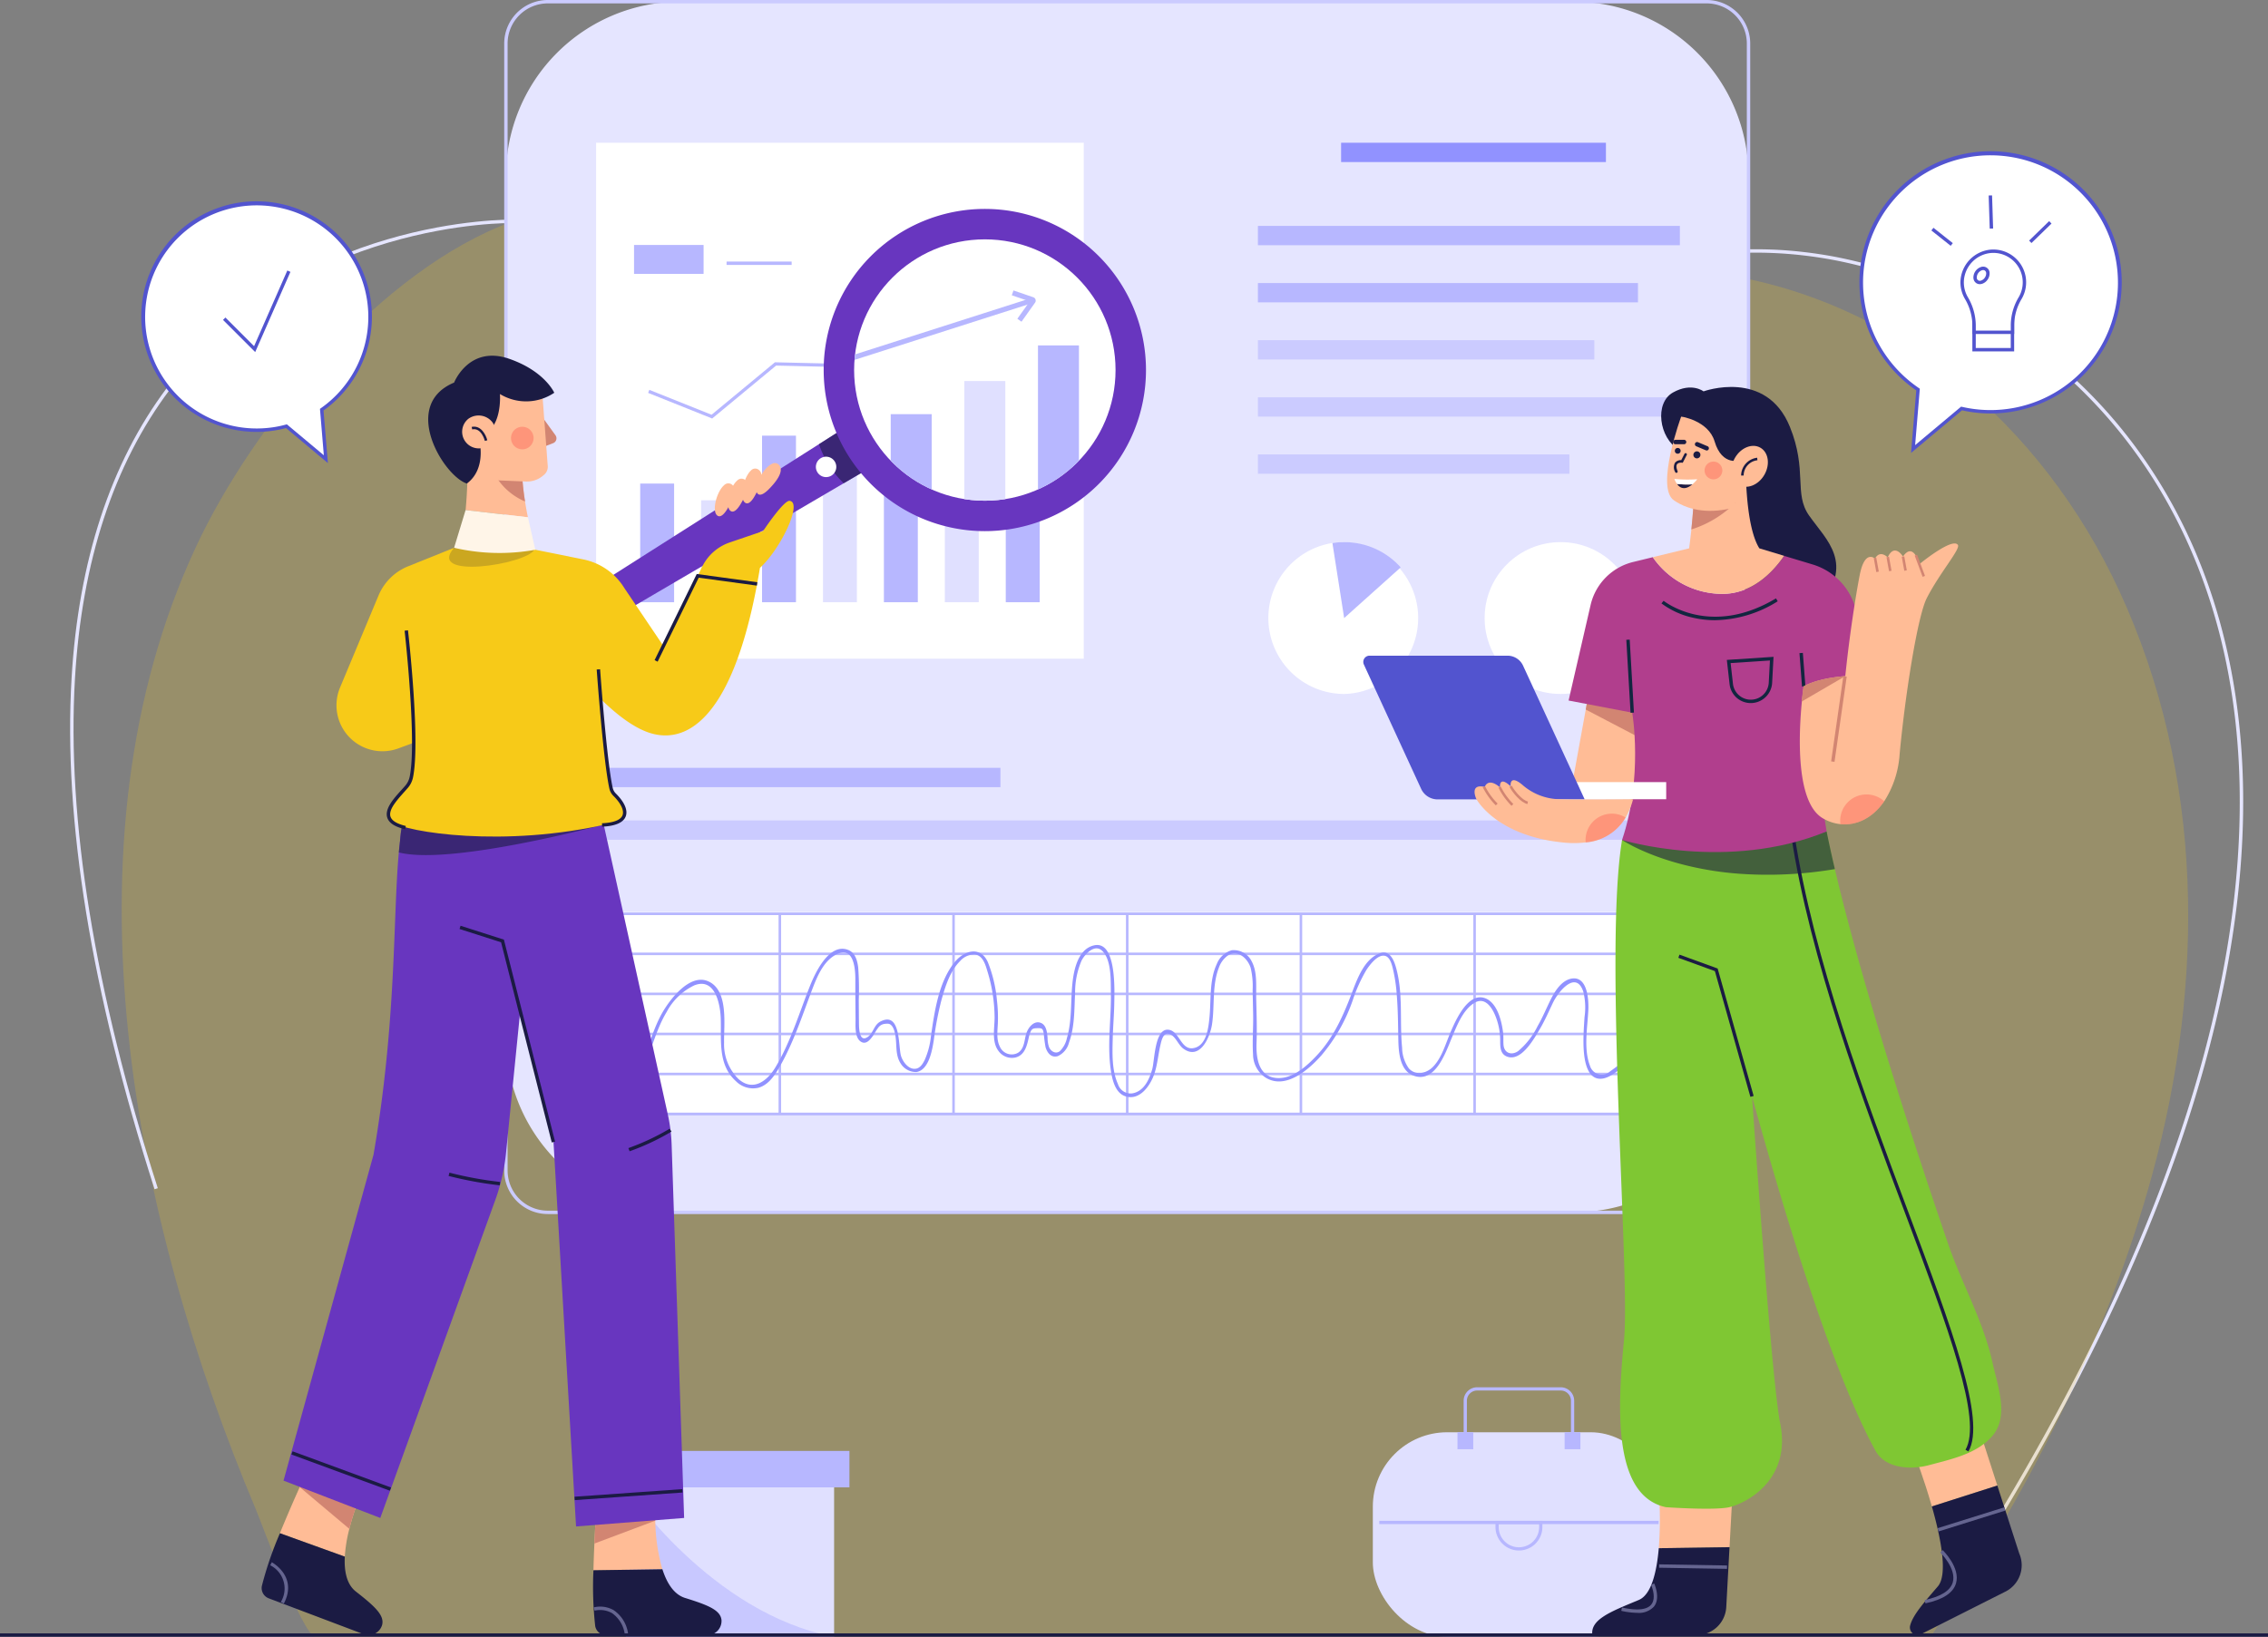 <svg xmlns="http://www.w3.org/2000/svg" xmlns:xlink="http://www.w3.org/1999/xlink" width="400" height="288.756" viewBox="0 0 400 288.756">
  <rect x="0" y="0" width="400" height="288.756" fill="#808080" stroke="none"/>
  <defs>
    <clipPath id="clip-path">
      <circle id="Elipse_6098" data-name="Elipse 6098" cx="23.054" cy="23.054" r="23.054" fill="#fff"/>
    </clipPath>
  </defs>
  <g id="Grupo_137147" data-name="Grupo 137147" transform="translate(-165 -415.693)">
    <g id="Grupo_137097" data-name="Grupo 137097" transform="translate(177.368 446.268)">
      <path id="Trazado_195810" data-name="Trazado 195810" d="M1410.539,826.86l-.51-.313c29.016-47.189,44.137-89.825,44.943-126.723.833-38.159-13.963-61.492-26.522-74.346a85.9,85.9,0,0,0-44.463-24.181c-15.573-3.044-30.814-1.11-41.814,5.306l-.3-.517c11.125-6.489,26.519-8.45,42.231-5.377a86.513,86.513,0,0,1,44.777,24.35c12.639,12.936,27.53,36.41,26.693,74.778C1454.763,736.843,1439.612,779.579,1410.539,826.86Z" transform="translate(-1072.353 -585.887)" fill="#e5e5ff"/>
      <path id="Trazado_195811" data-name="Trazado 195811" d="M606.959,617.1c-13.55-29.356-39.873-52.3-72.616-56.289-26.123-3.182-52.394-3.608-78.631-5.209-27.69-1.69-54.8-6.828-82.164-11.33-17.565-2.89-32.953,1.378-49.983,7.557-23.263,8.439-45.744,35.686-55.888,57.485-24.44,52.519-10.941,118.58,10.6,169.758,1.055,2.507,8.329,22.458,10.509,22.458H573.638c17.185-25.2,31.269-52.921,39.088-81.542C622.018,685.974,621.919,649.506,606.959,617.1Z" transform="translate(-245.515 -543.344)" fill="#f7ca18" opacity="0.203"/>
      <path id="Trazado_195812" data-name="Trazado 195812" d="M231.53,748.543c-11.185-34.877-16.109-65.2-14.637-90.141,1.224-20.74,6.871-37.966,16.782-51.2,22.709-30.319,60.64-29.72,61.022-29.71l-.015.6c-.368-.011-38.013-.6-60.532,29.476-9.838,13.138-15.443,30.254-16.659,50.875-1.467,24.861,3.449,55.113,14.61,89.917Z" transform="translate(-216.638 -569.312)" fill="#e5e5ff"/>
    </g>
    <g id="Grupo_137109" data-name="Grupo 137109" transform="translate(253.922 415.693)">
      <g id="Grupo_137098" data-name="Grupo 137098" transform="translate(0 0)">
        <path id="Trazado_195910" data-name="Trazado 195910" d="M30.8,0H188.357a30.8,30.8,0,0,1,30.8,30.8V182.778a30.8,30.8,0,0,1-30.8,30.8H30.8A30.8,30.8,0,0,1,0,182.778V30.8A30.8,30.8,0,0,1,30.8,0Z" transform="translate(0.299 0.299)" fill="#e5e5ff"/>
        <path id="Trazado_195813" data-name="Trazado 195813" d="M748.332,629.875h-204.4a7.687,7.687,0,0,1-7.678-7.678V423.371a7.687,7.687,0,0,1,7.678-7.678h204.4a7.687,7.687,0,0,1,7.678,7.678V622.2A7.687,7.687,0,0,1,748.332,629.875Zm-204.4-213.583a7.087,7.087,0,0,0-7.079,7.079V622.2a7.087,7.087,0,0,0,7.079,7.079h204.4a7.087,7.087,0,0,0,7.079-7.079V423.371a7.087,7.087,0,0,0-7.079-7.079Z" transform="translate(-536.25 -415.693)" fill="#cbcbff"/>
      </g>
      <g id="Grupo_137099" data-name="Grupo 137099" transform="translate(132.934 25.183)">
        <rect id="Rectángulo_44188" data-name="Rectángulo 44188" width="46.707" height="3.408" transform="translate(14.671)" fill="#9192ff"/>
        <rect id="Rectángulo_44189" data-name="Rectángulo 44189" width="74.418" height="3.408" transform="translate(0 14.671)" fill="#b7b7ff"/>
        <rect id="Rectángulo_44190" data-name="Rectángulo 44190" width="67.026" height="3.408" transform="translate(0 24.751)" fill="#b7b7ff"/>
        <rect id="Rectángulo_44191" data-name="Rectángulo 44191" width="59.328" height="3.408" transform="translate(0 34.83)" fill="#cbcbff"/>
        <rect id="Rectángulo_44192" data-name="Rectángulo 44192" width="74.418" height="3.408" transform="translate(0 44.91)" fill="#cbcbff"/>
        <rect id="Rectángulo_44193" data-name="Rectángulo 44193" width="54.932" height="3.408" transform="translate(0 54.99)" fill="#cbcbff"/>
      </g>
      <g id="Grupo_137100" data-name="Grupo 137100" transform="translate(16.098 135.463)">
        <rect id="Rectángulo_44194" data-name="Rectángulo 44194" width="71.423" height="3.408" fill="#b7b7ff"/>
        <rect id="Rectángulo_44195" data-name="Rectángulo 44195" width="184.672" height="3.408" transform="translate(0.205 9.281)" fill="#cbcbff"/>
      </g>
      <g id="Grupo_137103" data-name="Grupo 137103" transform="translate(16.21 25.183)">
        <rect id="Rectángulo_44196" data-name="Rectángulo 44196" width="86.009" height="91.024" fill="#fff"/>
        <g id="Grupo_137101" data-name="Grupo 137101" transform="translate(7.778 19.561)">
          <rect id="Rectángulo_44197" data-name="Rectángulo 44197" width="5.98" height="20.934" transform="translate(0 40.568)" fill="#b7b7ff"/>
          <rect id="Rectángulo_44198" data-name="Rectángulo 44198" width="5.98" height="17.983" transform="translate(10.746 43.519)" fill="#e0e0ff"/>
          <rect id="Rectángulo_44199" data-name="Rectángulo 44199" width="5.98" height="29.388" transform="translate(21.491 32.114)" fill="#b7b7ff"/>
          <rect id="Rectángulo_44200" data-name="Rectángulo 44200" width="5.98" height="27.283" transform="translate(32.237 34.219)" fill="#e0e0ff"/>
          <rect id="Rectángulo_44201" data-name="Rectángulo 44201" width="5.98" height="36.701" transform="translate(42.982 24.801)" fill="#b7b7ff"/>
          <rect id="Rectángulo_44202" data-name="Rectángulo 44202" width="5.98" height="41.789" transform="translate(53.728 19.713)" fill="#e0e0ff"/>
          <rect id="Rectángulo_44203" data-name="Rectángulo 44203" width="5.98" height="46.326" transform="translate(64.474 15.176)" fill="#b7b7ff"/>
          <path id="Trazado_195814" data-name="Trazado 195814" d="M653.528,631.59l-11.293-4.517.216-.539,10.973,4.389L664.6,621.67l10.429.243L706.471,602.5l.305.494-31.584,19.5-10.384-.242Z" transform="translate(-640.837 -602.5)" fill="#b7b7ff"/>
        </g>
        <g id="Grupo_137102" data-name="Grupo 137102" transform="translate(6.689 18.034)">
          <rect id="Rectángulo_44204" data-name="Rectángulo 44204" width="12.269" height="5.101" fill="#b7b7ff"/>
          <rect id="Rectángulo_44205" data-name="Rectángulo 44205" width="11.477" height="0.599" transform="translate(16.323 2.925)" fill="#b7b7ff"/>
        </g>
      </g>
      <g id="Grupo_137105" data-name="Grupo 137105" transform="translate(134.751 95.641)">
        <circle id="Elipse_6095" data-name="Elipse 6095" cx="13.394" cy="13.394" r="13.394" transform="translate(38.167 0.001)" fill="#fff"/>
        <g id="Grupo_137104" data-name="Grupo 137104">
          <path id="Trazado_195815" data-name="Trazado 195815" d="M1112.228,841.785a13.4,13.4,0,0,1-2.073-26.634,13.687,13.687,0,0,1,2.073-.157,13.4,13.4,0,0,1,0,26.791Z" transform="translate(-1098.835 -814.994)" fill="#fff"/>
          <path id="Trazado_195816" data-name="Trazado 195816" d="M1148.171,828.392l-2.073-13.241a13.69,13.69,0,0,1,2.073-.157,13.337,13.337,0,0,1,9.969,4.459Z" transform="translate(-1134.778 -814.994)" fill="#b7b7ff"/>
        </g>
      </g>
      <g id="Grupo_137108" data-name="Grupo 137108" transform="translate(17.669 160.908)">
        <g id="Grupo_137106" data-name="Grupo 137106">
          <rect id="Rectángulo_44206" data-name="Rectángulo 44206" width="183.804" height="35.329" fill="#fff"/>
        </g>
        <g id="Grupo_137107" data-name="Grupo 137107" transform="translate(0.089 0.079)">
          <path id="Trazado_195817" data-name="Trazado 195817" d="M794.64,1123.591H610.392v-35.779H794.64Zm-183.8-.449h183.35v-34.88H610.841Z" transform="translate(-610.392 -1087.813)" fill="#b7b7ff"/>
          <rect id="Rectángulo_44207" data-name="Rectángulo 44207" width="183.799" height="0.449" transform="translate(0.224 28.263)" fill="#b7b7ff"/>
          <rect id="Rectángulo_44208" data-name="Rectángulo 44208" width="183.799" height="0.449" transform="translate(0.224 21.198)" fill="#b7b7ff"/>
          <rect id="Rectángulo_44209" data-name="Rectángulo 44209" width="183.799" height="0.449" transform="translate(0.224 14.131)" fill="#b7b7ff"/>
          <rect id="Rectángulo_44210" data-name="Rectángulo 44210" width="183.799" height="0.449" transform="translate(0.224 7.066)" fill="#b7b7ff"/>
          <rect id="Rectángulo_44211" data-name="Rectángulo 44211" width="0.449" height="35.329" transform="translate(153.166 0.224)" fill="#b7b7ff"/>
          <rect id="Rectángulo_44212" data-name="Rectángulo 44212" width="0.449" height="35.329" transform="translate(122.533 0.224)" fill="#b7b7ff"/>
          <rect id="Rectángulo_44213" data-name="Rectángulo 44213" width="0.449" height="35.329" transform="translate(91.9 0.224)" fill="#b7b7ff"/>
          <rect id="Rectángulo_44214" data-name="Rectángulo 44214" width="0.449" height="35.329" transform="translate(61.266 0.224)" fill="#b7b7ff"/>
          <rect id="Rectángulo_44215" data-name="Rectángulo 44215" width="0.449" height="35.329" transform="translate(30.633 0.224)" fill="#b7b7ff"/>
        </g>
        <path id="Trazado_195818" data-name="Trazado 195818" d="M630.587,1135.938c2.672-3.723,3.25-8.516,5.636-12.436a10.772,10.772,0,0,1,4.839-4.664c3.677-1.474,4.615,3.271,4.693,5.906.115,3.876-.528,8.083,2.674,10.993a4.242,4.242,0,0,0,3.926,1.166c1.73-.459,2.806-2.044,3.662-3.5,2.451-4.167,4.008-8.944,5.711-13.451.86-2.277,1.953-5.193,4.206-6.469,3.211-1.818,3.562,2.205,3.554,4.325-.008,2.324.016,4.647.036,6.971.01,1.117-.22,3.447,1.093,4.069.772.366,1.385-.333,1.818-.9.377-.489.639-1.06,1.015-1.546a1.665,1.665,0,0,1,1.307-.788c.587-.049.867-.055,1.266.485a3.238,3.238,0,0,1,.419,1.078c.462,1.743-.012,3.718.975,5.328a3.175,3.175,0,0,0,2.844,1.615c2.243-.354,2.814-4.011,3.083-5.768a57.622,57.622,0,0,1,1.345-6.985c.652-2.312,1.5-5.072,3.255-6.8a3.4,3.4,0,0,1,2.58-1.2c1.446.162,1.9,1.794,2.252,2.964a28.3,28.3,0,0,1,1.273,8.166c0,1.908-.556,4.295.715,5.946a2.909,2.909,0,0,0,2.948,1.118c1.618-.4,2.01-1.975,2.338-3.4a6.012,6.012,0,0,1,.222-.848c.315-.8.441-.9,1.307-.932.954-.039.991.184,1.145.975a22.6,22.6,0,0,0,.314,2.389c.3,1,1,1.913,2.156,1.569a3.578,3.578,0,0,0,1.985-2.417c1.011-2.765.917-5.826,1.067-8.719a14.219,14.219,0,0,1,1.139-5.715c.576-1.132,2.277-2.965,3.592-1.771,1.711,1.554,1.544,5.342,1.583,7.432.084,4.486-.669,8.99-.042,13.461.234,1.672.709,4.168,2.564,4.8,2.57.876,4.462-1.922,5.145-3.968.543-1.627.667-3.33,1.053-4.991.2-.873.514-2.469,1.706-1.97,1.028.43,1.452,1.884,2.355,2.541,2.919,2.123,4.706-2.018,5.049-4.26.5-3.276-.015-6.885,1.211-10.02a4.433,4.433,0,0,1,1.525-2.113c1.783-1.174,3.539.45,4.076,2.111a13.859,13.859,0,0,1,.355,3.98c.026,1.419.064,2.838.09,4.257.044,2.344-.167,4.737-.016,7.073a4.934,4.934,0,0,0,2.122,4.019c3.521,2.3,7.639-1.289,9.886-3.807a30.281,30.281,0,0,0,5.592-9.832,26.9,26.9,0,0,1,2.381-5.276c.573-.893,2.168-3.035,3.476-2.444.852.385,1.135,1.927,1.319,2.721a28.451,28.451,0,0,1,.569,4.084c.212,2.6.227,5.216.275,7.828.04,2.211.228,5.546,2.685,6.441,3.838,1.4,5.668-4.1,6.731-6.636.88-2.1,1.952-4.955,4-6.2,1.74-1.063,2.951.576,3.595,2.035a11.556,11.556,0,0,1,.954,4.478c.014,1.065-.07,2.4,1.1,2.914,2.547,1.122,4.866-3.09,5.856-4.75.9-1.513,1.588-3.1,2.344-4.688.95-1.995,4.062-5.808,5.356-1.986a11.6,11.6,0,0,1,.221,4.491c-.109,1.691-.23,3.386-.177,5.082.062,1.958.416,6.231,3.371,5.777,1.791-.275,3.635-2.247,4.976-3.365a65.377,65.377,0,0,0,5.58-5.257c.265-.28-.158-.7-.424-.424a65.3,65.3,0,0,1-5.58,5.257,40.557,40.557,0,0,1-3.261,2.534,2.164,2.164,0,0,1-3.517-.981c-1.159-3-.453-6.7-.3-9.818.092-1.854-.14-6.1-2.98-5.581-1.7.308-2.876,2.143-3.587,3.558-.806,1.6-1.466,3.256-2.373,4.812a13.451,13.451,0,0,1-3.435,4.416c-1.13.781-2.454.412-2.581-1.107-.058-.693.017-1.383-.065-2.079-.236-2.01-1-5.331-3.177-6.145-3.02-1.129-5.22,3.953-6.08,5.942-.88,2.036-1.562,4.645-3.189,6.234-1.147,1.12-3.008,1.509-4.181.213a6.439,6.439,0,0,1-1.194-3.66c-.466-4.733.239-9.623-1.111-14.264-.39-1.338-1.131-2.991-2.787-2.405-2.777.983-4.041,4.59-4.987,7.075-1.512,3.973-3.188,7.776-6.135,10.935-1.7,1.822-4.164,4.075-6.825,4.021-3.493-.071-3.928-3.555-3.827-6.226.1-2.612,0-5.231-.062-7.842-.046-2.1.237-4.613-.8-6.537a3.521,3.521,0,0,0-3.514-1.947,4.062,4.062,0,0,0-2.641,2.442c-1.336,2.866-.983,6.323-1.284,9.39-.172,1.751-.484,4.757-2.534,5.366-2.579.767-2.661-3.109-4.83-3.183-2.3-.078-2.319,5.446-2.717,6.9-.491,1.793-1.424,3.933-3.466,4.322a2.335,2.335,0,0,1-2.6-1.64c-1.115-2.469-.978-5.582-.909-8.228.052-1.976.228-3.947.263-5.924.037-2.131.461-11.284-3.6-10.3-2.812.679-3.532,4.311-3.782,6.716-.333,3.206-.051,6.49-.966,9.621a4.538,4.538,0,0,1-1.235,2.307c-.71.577-1.556.084-1.906-.658a4.976,4.976,0,0,1-.272-1.674c-.079-.911-.194-2.268-1.209-2.65-1.174-.442-2.137.758-2.49,1.721-.438,1.195-.295,2.765-1.508,3.556a2.279,2.279,0,0,1-3.233-1.13c-.612-1.225-.391-2.715-.332-4.033a25.026,25.026,0,0,0-.151-4,23.925,23.925,0,0,0-1.609-6.815c-1.279-2.879-4.127-2.114-5.823-.045-2.878,3.511-3.6,8.85-4.226,13.182a13.794,13.794,0,0,1-1.086,4.1c-.319.651-.776,1.422-1.551,1.553-1.3.219-2.37-1.276-2.654-2.338-.463-1.728-.026-7.857-3.624-5.975-1.117.584-1.224,1.978-2.176,2.679-1.489,1.1-1.581-1.327-1.591-2.264-.016-1.407-.024-2.814-.036-4.221a51.222,51.222,0,0,0-.1-5.731c-.147-1.2-.513-2.6-1.752-3.093-3.353-1.339-5.855,4.073-6.755,6.342-1.908,4.812-3.437,9.954-6.121,14.406-1.474,2.444-3.987,4.275-6.512,1.988a8.637,8.637,0,0,1-2.515-6.389c-.062-3.058.854-9.239-2.811-10.828-3.194-1.385-6.579,3.021-7.93,5.286-2.308,3.871-2.9,8.6-5.527,12.252-.225.314.294.613.517.3Z" transform="translate(-625.225 -1105.9)" fill="#9192ff"/>
      </g>
    </g>
    <g id="Grupo_137111" data-name="Grupo 137111" transform="translate(407.122 660.437)">
      <g id="Grupo_137110" data-name="Grupo 137110" transform="translate(0 0)">
        <rect id="Rectángulo_44216" data-name="Rectángulo 44216" width="51.532" height="36.077" rx="13.123" transform="translate(0 7.935)" fill="#e0e0ff"/>
        <rect id="Rectángulo_44217" data-name="Rectángulo 44217" width="49.26" height="0.571" transform="translate(1.136 23.566)" fill="#b7b7ff"/>
        <path id="Trazado_195819" data-name="Trazado 195819" d="M1270.3,1541.12a4.141,4.141,0,0,1-4.137-4.137v-1.094h8.273v1.094A4.141,4.141,0,0,1,1270.3,1541.12Zm-3.566-4.66v.523a3.566,3.566,0,0,0,7.132,0v-.523Z" transform="translate(-1244.533 -1512.323)" fill="#b7b7ff"/>
        <path id="Trazado_195820" data-name="Trazado 195820" d="M1262.234,1447.278h-.571v-7.4a1.81,1.81,0,0,0-1.808-1.807h-14.739a1.809,1.809,0,0,0-1.807,1.807v7.4h-.571v-7.4a2.381,2.381,0,0,1,2.378-2.378h14.739a2.381,2.381,0,0,1,2.378,2.378Z" transform="translate(-1226.72 -1437.5)" fill="#b7b7ff"/>
        <rect id="Rectángulo_44218" data-name="Rectángulo 44218" width="2.782" height="2.995" transform="translate(14.928 7.935)" fill="#b7b7ff"/>
      </g>
      <rect id="Rectángulo_44219" data-name="Rectángulo 44219" width="2.782" height="2.995" transform="translate(33.829 7.935)" fill="#b7b7ff"/>
    </g>
    <g id="Grupo_137112" data-name="Grupo 137112" transform="translate(272.672 671.665)">
      <rect id="Rectángulo_44220" data-name="Rectángulo 44220" width="36.731" height="30.617" transform="translate(2.705 2.168)" fill="#e0e0ff"/>
      <rect id="Rectángulo_44221" data-name="Rectángulo 44221" width="42.141" height="6.43" transform="translate(0 0)" fill="#b7b7ff"/>
      <path id="Trazado_195821" data-name="Trazado 195821" d="M662.555,1537.274h-36.73v-26.449S640.7,1533.184,662.555,1537.274Z" transform="translate(-623.12 -1504.49)" fill="#b7b7ff" opacity="0.6"/>
    </g>
    <g id="Grupo_137120" data-name="Grupo 137120" transform="translate(492.983 442.496)">
      <g id="Grupo_137113" data-name="Grupo 137113">
        <path id="Trazado_195822" data-name="Trazado 195822" d="M1558.352,528.847a22.775,22.775,0,0,0-12.777,41.627l-.874,10.492,8.548-7.153a22.773,22.773,0,1,0,5.1-44.966Z" transform="translate(-1535.279 -528.547)" fill="#fff"/>
        <path id="Trazado_195823" data-name="Trazado 195823" d="M1543.393,580.7l.919-11.033a23.131,23.131,0,1,1,8.065,3.515Zm14.009-52.51a22.475,22.475,0,0,0-12.608,41.08l.145.1-.829,9.951,8.112-6.788.145.033a22.474,22.474,0,1,0,5.036-44.375Z" transform="translate(-1534.329 -527.596)" fill="#5254cf"/>
      </g>
      <g id="Grupo_137119" data-name="Grupo 137119" transform="translate(12.644 7.667)">
        <g id="Grupo_137117" data-name="Grupo 137117" transform="translate(5.125 9.548)">
          <g id="Grupo_137114" data-name="Grupo 137114" transform="translate(2.108 10.35)">
            <rect id="Rectángulo_44222" data-name="Rectángulo 44222" width="6.772" height="7.027" transform="translate(0.299 0.299)" fill="#fff"/>
            <path id="Trazado_195824" data-name="Trazado 195824" d="M1624.689,650.307h-7.37v-7.626h7.37Zm-6.772-.6h6.173V643.28h-6.173Z" transform="translate(-1617.319 -642.681)" fill="#5254cf"/>
          </g>
          <g id="Grupo_137115" data-name="Grupo 137115">
            <path id="Trazado_195825" data-name="Trazado 195825" d="M1620.755,606.215a5.494,5.494,0,1,0-10.258,2.733,9.7,9.7,0,0,1,1.378,4.834v1.249h6.772v-1.3a9.5,9.5,0,0,1,1.368-4.766A5.449,5.449,0,0,0,1620.755,606.215Z" transform="translate(-1609.468 -600.422)" fill="#fff"/>
            <path id="Trazado_195826" data-name="Trazado 195826" d="M1618,614.38h-7.371v-1.548a9.33,9.33,0,0,0-1.338-4.684,5.778,5.778,0,0,1-.77-2.955,5.867,5.867,0,0,1,5.52-5.715,5.791,5.791,0,0,1,5.285,8.689,9.136,9.136,0,0,0-1.327,4.616Zm-6.772-.6h6.173v-1a9.721,9.721,0,0,1,1.408-4.917,5.193,5.193,0,0,0-4.74-7.789,5.259,5.259,0,0,0-4.949,5.124,5.184,5.184,0,0,0,.689,2.649,9.916,9.916,0,0,1,1.418,4.984Z" transform="translate(-1608.516 -599.471)" fill="#5254cf"/>
          </g>
          <g id="Grupo_137116" data-name="Grupo 137116" transform="translate(2.29 3.031)">
            <path id="Trazado_195827" data-name="Trazado 195827" d="M1621.276,615.19a1.048,1.048,0,1,1-.053-1.676A1.21,1.21,0,0,1,1621.276,615.19Z" transform="translate(-1619.026 -613.072)" fill="#fff"/>
            <path id="Trazado_195828" data-name="Trazado 195828" d="M1619.2,615.206a1.1,1.1,0,0,1-.641-.2,1.185,1.185,0,0,1-.484-.966,1.973,1.973,0,0,1,1.3-1.847,1.138,1.138,0,0,1,1.557,1.093,1.884,1.884,0,0,1-.358,1.127h0a1.884,1.884,0,0,1-.938.72A1.391,1.391,0,0,1,1619.2,615.206Zm.6-2.484a.779.779,0,0,0-.243.042,1.377,1.377,0,0,0-.884,1.259.545.545,0,0,0,.773.542,1.285,1.285,0,0,0,.634-.495h0a1.3,1.3,0,0,0,.25-.764.6.6,0,0,0-.23-.495A.515.515,0,0,0,1619.8,612.722Z" transform="translate(-1618.075 -612.124)" fill="#5254cf"/>
          </g>
        </g>
        <g id="Grupo_137118" data-name="Grupo 137118" transform="translate(0 0)">
          <rect id="Rectángulo_44223" data-name="Rectángulo 44223" width="0.599" height="4.355" transform="translate(0 6.185) rotate(-51.551)" fill="#5254cf"/>
          <rect id="Rectángulo_44224" data-name="Rectángulo 44224" width="0.599" height="5.847" transform="translate(10.108 0.019) rotate(-1.834)" fill="#5254cf"/>
          <rect id="Rectángulo_44225" data-name="Rectángulo 44225" width="4.929" height="0.599" transform="matrix(0.717, -0.697, 0.697, 0.717, 17.24, 7.976)" fill="#5254cf"/>
        </g>
      </g>
    </g>
    <g id="Grupo_137122" data-name="Grupo 137122" transform="translate(189.95 451.24)">
      <g id="Grupo_137121" data-name="Grupo 137121" transform="translate(0)">
        <path id="Trazado_195829" data-name="Trazado 195829" d="M310.462,585.374A20.022,20.022,0,1,0,295.688,604.7l6.951,5.816-.728-8.733A20,20,0,0,0,310.462,585.374Z" transform="translate(-270.117 -565.051)" fill="#fff"/>
        <path id="Trazado_195830" data-name="Trazado 195830" d="M302.046,610.251l-7.381-6.177a20.341,20.341,0,1,1,6.608-3.1Zm-7.236-6.836,6.52,5.456-.682-8.189.141-.1a19.681,19.681,0,1,0-6.129,2.873Z" transform="translate(-269.166 -564.1)" fill="#5254cf"/>
      </g>
      <path id="Trazado_195831" data-name="Trazado 195831" d="M334.885,629.316l-5.677-5.677.423-.423,5.058,5.058,5.862-13.354.548.241Z" transform="translate(-314.827 -602.747)" fill="#5254cf"/>
    </g>
    <g id="Grupo_137128" data-name="Grupo 137128" transform="translate(251.749 452.551)">
      <g id="Grupo_137123" data-name="Grupo 137123" transform="translate(0 38.091)">
        <path id="Trazado_195832" data-name="Trazado 195832" d="M594.6,735.769l-5.37,3.144-57.093,33.455c-1.757,1.03-3.813.787-4.628-.548l0,0c-.815-1.335-.091-3.275,1.627-4.367l55.729-35.435,5.362-3.409Z" transform="translate(-527.177 -728.605)" fill="#6836bf"/>
        <path id="Trazado_195833" data-name="Trazado 195833" d="M777.773,735.769l-5.37,3.144a16.955,16.955,0,0,1-2.746-3.417,17.2,17.2,0,0,1-1.622-3.483l5.362-3.409Z" transform="translate(-710.345 -728.605)" fill="#1b1b43" opacity="0.6"/>
      </g>
      <path id="Trazado_195834" data-name="Trazado 195834" d="M768.518,755.432a1.8,1.8,0,1,1,.6-2.469A1.8,1.8,0,0,1,768.518,755.432Z" transform="translate(-708.634 -708.384)" fill="#fff"/>
      <path id="Trazado_195909" data-name="Trazado 195909" d="M28.422,0A28.422,28.422,0,1,1,0,28.422,28.422,28.422,0,0,1,28.422,0Z" transform="translate(58.521 0)" fill="#6836bf"/>
      <g id="Grupo_137127" data-name="Grupo 137127" transform="translate(63.889 5.368)">
        <circle id="Elipse_6097" data-name="Elipse 6097" cx="23.054" cy="23.054" r="23.054" fill="#fff"/>
        <g id="Grupo_137126" data-name="Grupo 137126" clip-path="url(#clip-path)">
          <g id="Grupo_137124" data-name="Grupo 137124" transform="translate(6.455 18.716)">
            <rect id="Rectángulo_44226" data-name="Rectángulo 44226" width="7.226" height="44.351" transform="translate(0 12.13)" fill="#b7b7ff"/>
            <rect id="Rectángulo_44227" data-name="Rectángulo 44227" width="7.226" height="50.5" transform="translate(12.986 6.281)" fill="#e0e0ff"/>
            <rect id="Rectángulo_44228" data-name="Rectángulo 44228" width="7.226" height="55.982" transform="translate(25.971)" fill="#b7b7ff"/>
          </g>
          <g id="Grupo_137125" data-name="Grupo 137125" transform="translate(-1.532 9.017)">
            <rect id="Rectángulo_44229" data-name="Rectángulo 44229" width="34.764" height="0.898" transform="translate(0 11.822) rotate(-17.738)" fill="#b7b7ff"/>
            <path id="Trazado_195835" data-name="Trazado 195835" d="M911.726,635.146l-.731-.521,2.181-3.062-3.158-1.081.291-.85,3.487,1.194a.616.616,0,0,1,.409.416.628.628,0,0,1-.123.594Zm1.774-3.471.029.01Zm-.126-.39a.1.1,0,0,0-.013.019Z" transform="translate(-880.675 -629.633)" fill="#b7b7ff"/>
          </g>
        </g>
      </g>
    </g>
    <g id="Grupo_137135" data-name="Grupo 137135" transform="translate(211.151 478.451)">
      <g id="Grupo_137131" data-name="Grupo 137131" transform="translate(0 75.1)">
        <g id="Grupo_137129" data-name="Grupo 137129" transform="translate(58.469 127.844)">
          <path id="Trazado_195836" data-name="Trazado 195836" d="M614.131,1536.144c-3.617.054-8.8.137-12.156.186.036-1.623.1-3.24.168-4.719.162-3.689.371-6.539.371-6.539l10.365-.072s-.048,1.03,0,2.575A33.03,33.03,0,0,0,614.131,1536.144Z" transform="translate(-601.931 -1525)" fill="#ffbc96"/>
          <path id="Trazado_195837" data-name="Trazado 195837" d="M618.005,1576.589c-1.989-.615-3.233-2.646-4.012-5.07l-12.16.188a62.354,62.354,0,0,0,.31,9.82,1.939,1.939,0,0,0,1.91,1.622h17.813a2.505,2.505,0,0,0,2.554-2.658C624.24,1578.762,622.2,1577.888,618.005,1576.589Z" transform="translate(-601.79 -1560.377)" fill="#1b1b43"/>
          <path id="Trazado_195838" data-name="Trazado 195838" d="M613.412,1527.575l-10.737,4.036c.162-3.689.371-6.539.371-6.539l10.365-.072S613.364,1526.03,613.412,1527.575Z" transform="translate(-602.463 -1525)" fill="#d28572"/>
          <path id="Trazado_195839" data-name="Trazado 195839" d="M607.632,1603.925a5.4,5.4,0,0,0-2.246-3.73,4.263,4.263,0,0,0-3.068-.435l-.165-.576a4.79,4.79,0,0,1,3.535.494,5.951,5.951,0,0,1,2.53,4.124Z" transform="translate(-602.066 -1581.308)" fill="#656590"/>
        </g>
        <g id="Grupo_137130" data-name="Grupo 137130" transform="translate(0 122.299)">
          <path id="Trazado_195840" data-name="Trazado 195840" d="M385.341,1505.455a43.934,43.934,0,0,0-1.976,5.958,26.1,26.1,0,0,0-.8,4.9c-3.407-1.228-8.281-2.988-11.443-4.132,1.467-3.6,3.036-7.138,3.88-8.994l.024-.048c.365-.814.587-1.293.587-1.293Z" transform="translate(-367.905 -1501.85)" fill="#ffbc96"/>
          <path id="Trazado_195841" data-name="Trazado 195841" d="M374.3,1555.3c-1.642-1.28-2.087-3.62-1.958-6.162l-11.44-4.129a62.379,62.379,0,0,0-3.186,9.294,1.939,1.939,0,0,0,1.213,2.193l16.66,6.3a2.5,2.5,0,0,0,3.329-1.582C379.364,1559.542,377.768,1558,374.3,1555.3Z" transform="translate(-357.682 -1534.674)" fill="#1b1b43"/>
          <path id="Trazado_195842" data-name="Trazado 195842" d="M396.615,1505.455a43.939,43.939,0,0,0-1.976,5.958l-8.689-7.311.329-.91.024-.048c.365-.814.587-1.293.587-1.293Z" transform="translate(-379.179 -1501.85)" fill="#d28572"/>
          <path id="Trazado_195843" data-name="Trazado 195843" d="M366.4,1573.682l-.531-.277a4.592,4.592,0,0,0-1.869-6.482l.277-.531C364.329,1566.417,368.909,1568.881,366.4,1573.682Z" transform="translate(-362.49 -1550.933)" fill="#656590"/>
        </g>
        <path id="Trazado_195844" data-name="Trazado 195844" d="M544.221,1121.19l-19.06,1.5-3.994-68.066-5.9-22.377-7.724-29.263-.4-1.527-1.862-7.054L505,993.346l3.647-.329,19.707-1.767,1.192,5.389v.006l11.8,53.371a29.112,29.112,0,0,1,.671,5.288Z" transform="translate(-469.714 -991.25)" fill="#6836bf"/>
        <path id="Trazado_195845" data-name="Trazado 195845" d="M416.966,1023.755l-1.515,15.144L413,1063.413a34.359,34.359,0,0,1-1.874,8.27l-20.305,56.162-17.066-6.587,15.868-57.485c4.09-23.665,3.413-41.827,4.467-53.347.066-.719.138-1.407.216-2.072a23.527,23.527,0,0,1,2.2-8.353l8.958,1.054,6.311.743,1.371,5.8.276,1.174Z" transform="translate(-369.901 -997.904)" fill="#6836bf"/>
        <path id="Trazado_195846" data-name="Trazado 195846" d="M494.3,996.639l.206,2.3s-26.746,7.186-35.852,4.836c.066-.719.138-1.407.216-2.072a23.527,23.527,0,0,1,2.2-8.353l8.958,1.054-.275-1.054,3.647-.329,19.707-1.767Z" transform="translate(-434.466 -991.25)" fill="#1b1b43" opacity="0.6"/>
        <path id="Trazado_195847" data-name="Trazado 195847" d="M519.637,1135.792l-8.941-35.318-7.327-2.344.182-.571,7.643,2.446.041.161,8.982,35.479Z" transform="translate(-468.474 -1072.095)" fill="#1b1b43"/>
        <path id="Trazado_195848" data-name="Trazado 195848" d="M627.9,1251.049l-.211-.56a41.907,41.907,0,0,0,7.278-3.415l.325.5A41.62,41.62,0,0,1,627.9,1251.049Z" transform="translate(-563.013 -1185.799)" fill="#1b1b43"/>
        <path id="Trazado_195849" data-name="Trazado 195849" d="M504.332,1281.65a65.424,65.424,0,0,1-9.029-1.655l.154-.579a64.92,64.92,0,0,0,8.935,1.639Z" transform="translate(-462.34 -1210.394)" fill="#1b1b43"/>
        <rect id="Rectángulo_44230" data-name="Rectángulo 44230" width="0.599" height="18.503" transform="translate(5.242 118.744) rotate(-69.805)" fill="#1b1b43"/>
        <rect id="Rectángulo_44231" data-name="Rectángulo 44231" width="19.06" height="0.599" transform="translate(55.175 126.194) rotate(-4.03)" fill="#1b1b43"/>
      </g>
      <path id="Trazado_195850" data-name="Trazado 195850" d="M433.513,819.167l-8.1,3.26a9.526,9.526,0,0,0-5.219,5.131l-6.8,16.271a8.106,8.106,0,0,0,2.242,9.312h0a8.107,8.107,0,0,0,8.035,1.422l5.748-2.113Z" transform="translate(-399.575 -785.284)" fill="#f7ca18"/>
      <g id="Grupo_137132" data-name="Grupo 137132" transform="translate(79.921 18.941)">
        <path id="Trazado_195851" data-name="Trazado 195851" d="M724.546,756.944c-1.514.748-3.26,3.933-2.6,5.078.543.939,1.807-.332,2.224-.767.766-.8,2.743-2.938,1.652-4.153A.991.991,0,0,0,724.546,756.944Z" transform="translate(-714.511 -756.786)" fill="#ffbc96"/>
        <path id="Trazado_195852" data-name="Trazado 195852" d="M713.052,761.148c-1.257,1.128-2.081,4.665-1.134,5.59.776.758,1.651-.806,1.935-1.338.522-.977,1.851-3.568.473-4.445A.991.991,0,0,0,713.052,761.148Z" transform="translate(-706.681 -759.838)" fill="#ffbc96"/>
        <path id="Trazado_195853" data-name="Trazado 195853" d="M702.65,768.577c-1.27,1.089-2.163,4.436-1.245,5.286.752.7,1.653-.794,1.947-1.3.539-.931,1.911-3.4.565-4.193A1.036,1.036,0,0,0,702.65,768.577Z" transform="translate(-698.711 -765.491)" fill="#ffbc96"/>
        <path id="Trazado_195854" data-name="Trazado 195854" d="M692.975,772.034c-1.269,1.089-2.163,4.436-1.245,5.285.752.7,1.653-.794,1.946-1.3.539-.931,1.912-3.4.565-4.193A1.035,1.035,0,0,0,692.975,772.034Z" transform="translate(-691.353 -768.12)" fill="#ffbc96"/>
      </g>
      <path id="Trazado_195855" data-name="Trazado 195855" d="M462.8,813.558l-8.433,14.5s2.2,23.953.6,26.894-5.19,5.253-2.994,6.934,19.561,4.622,38.323.21c5.189-1.471,1.6-4.2.4-5.463s-2.794-32.987-2.794-32.987l-10.79-9.832-7.972-2.144Z" transform="translate(-428.861 -779.581)" fill="#f7ca18"/>
      <path id="Trazado_195856" data-name="Trazado 195856" d="M510.726,816.11c-1.5,2.62-19.117,5.313-14.147-.349l5.09-1.073Z" transform="translate(-462.64 -781.878)" fill="#1b1b43" opacity="0.2"/>
      <g id="Grupo_137133" data-name="Grupo 137133" transform="translate(48.26 25.597)">
        <path id="Trazado_195857" data-name="Trazado 195857" d="M581.822,837.691l-6.953-10.312a11.085,11.085,0,0,0-7.258-5.058l-8.444-1.7,4.99,18.713s7.784,10.928,14.82,13.473c6.314,2.284,14.69-1.467,19.308-26.148l-10.47-1.428Z" transform="translate(-559.167 -811.99)" fill="#f7ca18"/>
        <path id="Trazado_195858" data-name="Trazado 195858" d="M694.985,784.575c-1.058-.135-4.691,5.339-4.691,5.339l-5.87,2a8.468,8.468,0,0,0-4.9,4.344l-.75,1.56,10.47,1.427c.172-.921.341-1.863.5-2.844C693.338,793.158,697.33,784.875,694.985,784.575Z" transform="translate(-650.125 -784.573)" fill="#f7ca18"/>
      </g>
      <g id="Grupo_137134" data-name="Grupo 137134" transform="translate(29.371)">
        <path id="Trazado_195859" data-name="Trazado 195859" d="M558.153,724.039l2.123,2.937a.922.922,0,0,1-.466,1.41l-2.266.874-1.6-3.551Z" transform="translate(-537.827 -712.942)" fill="#d28572"/>
        <path id="Trazado_195860" data-name="Trazado 195860" d="M507.85,757.064a89.649,89.649,0,0,0,.317-10.814l9.677.7a28.919,28.919,0,0,0-.054,3.311,44.42,44.42,0,0,0,.539,5.287c.15.952.323,1.886.509,2.784Z" transform="translate(-501.252 -729.833)" fill="#ffbc96"/>
        <path id="Trazado_195861" data-name="Trazado 195861" d="M533.6,768.059a11.227,11.227,0,0,1-5.671-5.359l5.132.072A44.4,44.4,0,0,0,533.6,768.059Z" transform="translate(-516.519 -742.342)" fill="#d28572"/>
        <path id="Trazado_195862" data-name="Trazado 195862" d="M501.4,791.388l-2.028,6.654a35.453,35.453,0,0,0,14.321.349l-1.3-5.732Z" transform="translate(-494.807 -764.159)" fill="#fff5e8"/>
        <path id="Trazado_195863" data-name="Trazado 195863" d="M517.588,698.58l1,13.389a1.846,1.846,0,0,1-.755,1.559,4.367,4.367,0,0,1-3.172,1.105l-6.856-.285-4.89-5.489,3.792-11.677,6.886-.1Z" transform="translate(-497.501 -692.442)" fill="#ffbc96"/>
        <path id="Trazado_195864" data-name="Trazado 195864" d="M489.139,691.8s1.8,5.614-2.021,8.458c-4.117-1.347-11.751-13.847-2.246-17.814,0,0,2.62-6.662,9.731-4.192,6.276,2.18,7.934,5.988,7.934,5.988a8.881,8.881,0,0,1-9.581.225S493.48,691.13,489.139,691.8Z" transform="translate(-480.304 -677.707)" fill="#1b1b43"/>
        <path id="Trazado_195865" data-name="Trazado 195865" d="M510.9,722.95a2.933,2.933,0,1,1-4.295-.673A3.081,3.081,0,0,1,510.9,722.95Z" transform="translate(-499.528 -711.146)" fill="#ffbc96"/>
        <path id="Trazado_195866" data-name="Trazado 195866" d="M514.627,732.448c-.025-.1-.622-2.38-2.23-2.031l-.095-.439c1.626-.352,2.518,1.391,2.76,2.361Z" transform="translate(-504.638 -717.422)" fill="#1b1b43"/>
        <circle id="Elipse_6099" data-name="Elipse 6099" cx="1.996" cy="1.996" r="1.996" transform="matrix(0.23, -0.973, 0.973, 0.23, 14.193, 16.005)" fill="#fe5b52" opacity="0.4"/>
      </g>
      <path id="Trazado_195867" data-name="Trazado 195867" d="M453,915.047c-1.817-.433-2.844-1.107-3.142-2.061-.484-1.555,1.121-3.336,2.538-4.907.221-.245.435-.482.63-.708a3.477,3.477,0,0,0,.78-1.552c1.314-6.225-.863-25.607-.885-25.8l.595-.067c.091.8,2.21,19.675.876,25.993a4.074,4.074,0,0,1-.914,1.821c-.2.229-.415.469-.638.717-1.245,1.381-2.794,3.1-2.411,4.328.226.726,1.137,1.283,2.708,1.657Z" transform="translate(-427.712 -831.508)" fill="#1b1b43"/>
      <path id="Trazado_195868" data-name="Trazado 195868" d="M605.34,936.426l-.027-.6c2.046-.091,3.3-.58,3.618-1.412s-.267-2.091-1.62-3.433a2.59,2.59,0,0,1-.7-1.282c-1.076-4.839-2.223-20.836-2.234-21l.6-.043c.011.161,1.155,16.114,2.222,20.91a1.989,1.989,0,0,0,.535.987c1.552,1.54,2.177,2.986,1.757,4.073S607.674,936.322,605.34,936.426Z" transform="translate(-545.29 -853.343)" fill="#1b1b43"/>
      <path id="Trazado_195869" data-name="Trazado 195869" d="M647.54,853.968,647,853.7l7.436-15.2,10.684,1.457-.081.594-10.256-1.4Z" transform="translate(-577.704 -799.994)" fill="#1b1b43"/>
    </g>
    <g id="Grupo_137146" data-name="Grupo 137146" transform="translate(405.434 483.959)">
      <path id="Trazado_195870" data-name="Trazado 195870" d="M1391.3,711.813c-3.543-2.146-4.341-8.283-1.048-10.13s5.389-.2,5.389-.2,11.047-4.029,15.22,6.238c3.144,7.735.648,11.777,3.393,15.669,3.127,4.435,8.134,8.433,1.6,16.218l-15.269-3.743-3.992-18.812Z" transform="translate(-1335.626 -700.705)" fill="#1b1b43"/>
      <g id="Grupo_137138" data-name="Grupo 137138" transform="translate(40.375 75.478)">
        <g id="Grupo_137136" data-name="Grupo 137136" transform="translate(56.034 108.063)">
          <path id="Trazado_195871" data-name="Trazado 195871" d="M1586.227,1466.987l-11.228,4.94s1.613,4.168,2.993,9.018l11.546-3.688Z" transform="translate(-1574.119 -1466.987)" fill="#ffbc96"/>
          <path id="Trazado_195872" data-name="Trazado 195872" d="M1586.741,1509.863l-11.545,3.688c1.581,5.554,2.857,12,1.054,14.106-2.346,2.736-4.393,5-4.883,6.9a1.337,1.337,0,0,0,1.89,1.541l14.917-7.523a5.211,5.211,0,0,0,2.426-6.744Z" transform="translate(-1571.321 -1499.593)" fill="#1b1b43"/>
          <rect id="Rectángulo_44232" data-name="Rectángulo 44232" width="12.342" height="0.599" transform="translate(4.882 17.797) rotate(-17.375)" fill="#656590"/>
          <path id="Trazado_195873" data-name="Trazado 195873" d="M1582.365,1566.826l-.124-.586c2.859-.606,4.522-1.657,4.945-3.121.695-2.408-2.169-5.226-2.2-5.254l.417-.429c.129.125,3.15,3.1,2.356,5.849C1587.273,1564.979,1585.457,1566.17,1582.365,1566.826Z" transform="translate(-1579.625 -1535.771)" fill="#656590"/>
        </g>
        <g id="Grupo_137137" data-name="Grupo 137137" transform="translate(0 118.964)">
          <path id="Trazado_195874" data-name="Trazado 195874" d="M1399.445,1512.5l-12.974,1.2a66.466,66.466,0,0,1-.062,9.228l12.48-.184Z" transform="translate(-1374.665 -1512.5)" fill="#ffbc96"/>
          <path id="Trazado_195875" data-name="Trazado 195875" d="M1349.123,1555.445c-.353,4.092-1.282,8.2-3.531,9.135-4.791,2-8.583,3.393-8.184,6.187h18.417a5.211,5.211,0,0,0,5.2-4.929l.574-10.577Z" transform="translate(-1337.379 -1545.019)" fill="#1b1b43"/>
          <rect id="Rectángulo_44233" data-name="Rectángulo 44233" width="0.599" height="11.978" transform="translate(11.801 13.872) rotate(-89.046)" fill="#656590"/>
          <path id="Trazado_195876" data-name="Trazado 195876" d="M1361.568,1587.161a13.01,13.01,0,0,1-2.78-.353l.131-.585c2.625.587,4.41.406,5.156-.521.994-1.234-.019-3.454-.029-3.476l.543-.252c.049.105,1.178,2.583-.047,4.1A3.619,3.619,0,0,1,1361.568,1587.161Z" transform="translate(-1353.661 -1565.333)" fill="#656590"/>
        </g>
        <path id="Trazado_195877" data-name="Trazado 195877" d="M1375.027,1137.861a3.909,3.909,0,0,1-.431.12c-2.593.6-11.174,0-11.174,0a8.9,8.9,0,0,1-1.114-.317c-8.024-2.922-7.479-16.952-6.275-29.221,1.108-11.251-3.593-68.665-.347-88.174l20.311-4.443.12,3.419.245,6.982.431,12.353s.767,11.952,1.814,26.928c1.569,22.455,3.772,51.719,4.97,57.707C1385.488,1132.741,1378.272,1136.915,1375.027,1137.861Z" transform="translate(-1350.417 -1015.825)" fill="#7fc733"/>
        <path id="Trazado_195878" data-name="Trazado 195878" d="M1460.316,1134.778a9.491,9.491,0,0,1-1.479,1.383c-2.731,2.1-6.413,2.874-9.647,3.749a12.1,12.1,0,0,1-1.767.341c-3.012.371-6.3-.317-7.707-2.874-7.209-13.138-15.335-39.216-21.772-62.515-4.707-17.012-8.509-32.551-10.4-40.473-.832-3.5-1.293-5.515-1.293-5.515l9.2-.276,15.647-.473c.425,2.108.91,4.329,1.455,6.635,5.341,22.8,15.862,54.138,19.982,66.126,2.473,7.179,6.216,13.587,7.862,21.108C1461.274,1125.975,1463.31,1131.323,1460.316,1134.778Z" transform="translate(-1389.754 -1025.179)" fill="#7fc733"/>
        <path id="Trazado_195879" data-name="Trazado 195879" d="M1396.908,1025.406a70.958,70.958,0,0,1-16.856.82,57,57,0,0,1-8.156-1.192c-8.2-1.808-12.521-4.766-12.521-4.766l20.311-4.443.12,3.419,15.647-.473C1395.878,1020.879,1396.363,1023.1,1396.908,1025.406Z" transform="translate(-1354.106 -1015.825)" fill="#1b1b43" opacity="0.6"/>
        <path id="Trazado_195880" data-name="Trazado 195880" d="M1413.529,1143.919l-6.263-22.187-6.443-2.343.2-.562,6.731,2.448.042.148,6.306,22.335Z" transform="translate(-1385.627 -1094.155)" fill="#1b1b43"/>
        <path id="Trazado_195881" data-name="Trazado 195881" d="M1515.059,1138.789l-.519-.3c3.022-5.248-3.036-21.419-10.706-41.893-7.448-19.88-16.716-44.622-20.069-66.7l.592-.09c3.343,22.012,12.6,46.722,20.038,66.576C1512.12,1117.009,1518.221,1133.3,1515.059,1138.789Z" transform="translate(-1448.703 -1026.462)" fill="#1b1b43"/>
      </g>
      <g id="Grupo_137142" data-name="Grupo 137142" transform="translate(0 27.622)">
        <path id="Trazado_195882" data-name="Trazado 195882" d="M1334.26,929.965c-.725,5.06-1.808,11.671-1.808,11.671h-11.826l2.88-15.826.712-3.934s10.18,2.4,10.629,2.4C1335.02,924.27,1334.709,926.821,1334.26,929.965Z" transform="translate(-1284.263 -896.522)" fill="#ffbc96"/>
        <path id="Trazado_195883" data-name="Trazado 195883" d="M1343.4,929.965l-.539,1.192-10.216-5.347.713-3.934s10.18,2.4,10.629,2.4C1344.165,924.27,1343.854,926.821,1343.4,929.965Z" transform="translate(-1293.408 -896.522)" fill="#d28572"/>
        <path id="Trazado_195884" data-name="Trazado 195884" d="M1353.092,884.54s1.946,11.377-1.8,22.455c0,0,18.563,5.689,36.078-1.5l-4.042-25.6,1.347-13.024-26.8.3-9.132,2.994Z" transform="translate(-1305.651 -854.696)" fill="#b13e8d"/>
        <path id="Trazado_195885" data-name="Trazado 195885" d="M1370.385,833.656a11.205,11.205,0,0,0-7.337-7.026l-5.032-1.52c-2.026,2.95-5.642,6.71-10.92,6.71a14.953,14.953,0,0,1-12.242-6.473l-3.477.848a10.159,10.159,0,0,0-7.494,7.589L1320,850.633l11.228,2.146.3-12.874,29.192-1.347.748,9.581s8.433-3.693,14.022.1Z" transform="translate(-1283.788 -822.934)" fill="#b13e8d"/>
        <path id="Trazado_195886" data-name="Trazado 195886" d="M1512.659,825.66c-1.617,3.162-3.791,16.868-4.791,27.545a17.452,17.452,0,0,1-2.712,8.293c-2.036,2.982-4.922,4.335-7.725,4.036a7.625,7.625,0,0,1-3.138-1.054c-4.821-2.856-4.2-15.06-3.665-20.551.168-1.653.323-2.7.323-2.7,2.845-1.569,7.335-1.8,7.335-1.8.06-.617.132-1.24.2-1.88.611-5.515,1.539-11.773,2.341-15.934.9-4.641,2.695-2.916,2.695-2.916.9-1.653,2.245-.228,2.245-.228,1.2-2.623,2.695-.15,2.695-.15,1.868-2.695,2.892,1.347,2.892,1.347s5.8-4.778,6.791-3.4C1518.647,816.978,1514.953,821.169,1512.659,825.66Z" transform="translate(-1413.273 -816.026)" fill="#ffbc96"/>
        <g id="Grupo_137139" data-name="Grupo 137139" transform="translate(0 19.787)">
          <rect id="Rectángulo_44234" data-name="Rectángulo 44234" width="25.15" height="3.02" transform="translate(28.278 22.306)" fill="#fff"/>
          <path id="Trazado_195887" data-name="Trazado 195887" d="M1207.862,923.991H1181.92a3.2,3.2,0,0,1-2.9-1.859l-10.1-21.933a1.1,1.1,0,0,1,1-1.561h24.331A3.028,3.028,0,0,1,1197,900.4Z" transform="translate(-1168.813 -898.638)" fill="#5254cf"/>
        </g>
        <path id="Trazado_195888" data-name="Trazado 195888" d="M1278.732,993.711a12.7,12.7,0,0,1-1.317,3.228,8.967,8.967,0,0,1-7.048,4.389,17.37,17.37,0,0,1-3.958.018c-11.886-1.18-15.324-7.683-15.324-7.683s-1.323-2.76,1.485-2.126c0,0,.527-1.755,2.695.078,0,0-.258-2.174,1.874-.186,0,0-.3-2.21,2.018-.3a10.207,10.207,0,0,0,6.928,2.581C1268.888,993.825,1278.732,993.711,1278.732,993.711Z" transform="translate(-1231.143 -948.598)" fill="#ffbc96"/>
        <g id="Grupo_137140" data-name="Grupo 137140" transform="translate(46.393 9.677)">
          <rect id="Rectángulo_44235" data-name="Rectángulo 44235" width="0.599" height="12.896" transform="translate(0 7.31) rotate(-3.327)" fill="#12263f"/>
          <path id="Trazado_195889" data-name="Trazado 195889" d="M1397.8,860.278a16.863,16.863,0,0,1-3.713-.407,14.507,14.507,0,0,1-5.714-2.557l.382-.461c.081.067,8.172,6.561,19.815-.425l.308.514A21.391,21.391,0,0,1,1397.8,860.278Z" transform="translate(-1382.173 -856.428)" fill="#12263f"/>
          <rect id="Rectángulo_44236" data-name="Rectángulo 44236" width="0.599" height="5.905" transform="translate(30.539 9.661) rotate(-4.362)" fill="#12263f"/>
          <path id="Trazado_195890" data-name="Trazado 195890" d="M1440.753,907.649a3.755,3.755,0,0,1-3.744-3.347l-.481-4.268,8.234-.542-.245,4.588a3.78,3.78,0,0,1-3.7,3.568Zm-3.559-7.058.41,3.644a3.17,3.17,0,0,0,6.316-.186l.208-3.914Z" transform="translate(-1418.797 -889.178)" fill="#12263f"/>
        </g>
        <rect id="Rectángulo_44237" data-name="Rectángulo 44237" width="15.197" height="0.599" transform="translate(82.52 38.434) rotate(-81.862)" fill="#d28572"/>
        <g id="Grupo_137141" data-name="Grupo 137141" transform="translate(90.033 1.971)">
          <rect id="Rectángulo_44238" data-name="Rectángulo 44238" width="0.449" height="2.511" transform="translate(4.94 0.368) rotate(-10.305)" fill="#d28572"/>
          <rect id="Rectángulo_44239" data-name="Rectángulo 44239" width="0.449" height="2.511" transform="translate(2.246 0.443) rotate(-10.305)" fill="#d28572"/>
          <rect id="Rectángulo_44240" data-name="Rectángulo 44240" width="0.449" height="2.511" transform="translate(0 0.593) rotate(-10.305)" fill="#d28572"/>
          <rect id="Rectángulo_44241" data-name="Rectángulo 44241" width="0.449" height="3.995" transform="matrix(0.937, -0.35, 0.35, 0.937, 7.221, 0.157)" fill="#d28572"/>
        </g>
        <path id="Trazado_195891" data-name="Trazado 195891" d="M1499.3,913.735l-7.688,4.479c.167-1.653.323-2.7.323-2.7C1494.783,913.945,1499.3,913.735,1499.3,913.735Z" transform="translate(-1414.298 -890.332)" fill="#d28572"/>
        <path id="Trazado_195892" data-name="Trazado 195892" d="M1527.766,1002.035c-2.036,2.982-4.922,4.335-7.725,4.036a4.071,4.071,0,0,1-.042-.6,4.641,4.641,0,0,1,7.766-3.431Z" transform="translate(-1435.883 -956.562)" fill="#fe5b52" opacity="0.4"/>
        <path id="Trazado_195893" data-name="Trazado 195893" d="M1339.566,1015.682a8.967,8.967,0,0,1-7.048,4.389q-.018-.216-.018-.431a4.642,4.642,0,0,1,7.066-3.958Z" transform="translate(-1293.293 -967.341)" fill="#fe5b52" opacity="0.4"/>
        <path id="Trazado_195894" data-name="Trazado 195894" d="M1279.68,997.648c-1.184-.231-2.664-2.063-3.161-3.023l.4-.206c.511.988,1.907,2.6,2.848,2.788Z" transform="translate(-1250.721 -951.69)" fill="#d28572"/>
        <path id="Trazado_195895" data-name="Trazado 195895" d="M1270.664,998.484a12.182,12.182,0,0,1-2.3-3.2l.414-.175a11.69,11.69,0,0,0,2.21,3.061Z" transform="translate(-1244.518 -952.216)" fill="#d28572"/>
        <path id="Trazado_195896" data-name="Trazado 195896" d="M1259.1,998.171a12.178,12.178,0,0,1-2.3-3.2l.414-.175a11.689,11.689,0,0,0,2.21,3.061Z" transform="translate(-1235.724 -951.977)" fill="#d28572"/>
      </g>
      <g id="Grupo_137145" data-name="Grupo 137145" transform="translate(51.069 3.174)">
        <path id="Trazado_195897" data-name="Trazado 195897" d="M1405.187,770.212c-2.03,2.952-5.647,6.713-10.922,6.713a14.947,14.947,0,0,1-12.24-6.473l6.4-1.563c.156-1.15.287-2.269.4-3.329.084-.832.156-1.629.221-2.383.108-1.24.18-2.359.24-3.318.078-1.311.114-2.305.132-2.856.012-.317.012-.485.012-.485l8.982-3.593s-.3,11.677,2.4,15.964Z" transform="translate(-1382.025 -743.592)" fill="#ffbc96"/>
        <path id="Trazado_195898" data-name="Trazado 195898" d="M1418.139,782.873a19.03,19.03,0,0,1-7.739,4.7c.084-.832.156-1.629.221-2.383.108-1.24.18-2.359.24-3.318Z" transform="translate(-1403.604 -765.607)" fill="#d28572"/>
        <path id="Trazado_195899" data-name="Trazado 195899" d="M1395.021,720.282s-4.591,12.475-1.3,14.771c2.929,2.042,6.786,2.3,10.579,1.3l2.495-8.483-1.5-8.284Z" transform="translate(-1390.017 -718.236)" fill="#ffbc96"/>
        <path id="Trazado_195900" data-name="Trazado 195900" d="M1413.4,723.688s-3.242,1.243-4.591-3.293c-1.1-3.693-5.888-4.391-5.888-4.391l1.946-1.8,9.231-.25,3.393,4.142-1.148,5.389Z" transform="translate(-1397.913 -713.958)" fill="#1b1b43"/>
        <ellipse id="Elipse_6100" data-name="Elipse 6100" cx="3.792" cy="2.994" rx="3.792" ry="2.994" transform="translate(12.591 12.616) rotate(-60)" fill="#ffbc96"/>
        <path id="Trazado_195901" data-name="Trazado 195901" d="M1447.48,755.964l-.449,0a3.209,3.209,0,0,1,2.831-3.14l.051.446A2.723,2.723,0,0,0,1447.48,755.964Z" transform="translate(-1431.461 -743.511)" fill="#1b1b43"/>
        <g id="Grupo_137144" data-name="Grupo 137144" transform="translate(3.594 6.151)">
          <circle id="Elipse_6101" data-name="Elipse 6101" cx="0.511" cy="0.511" r="0.511" transform="translate(0.287 1.434)" fill="#1b1b43"/>
          <path id="Trazado_195902" data-name="Trazado 195902" d="M1413.139,748.757a.619.619,0,1,1-.619-.619A.619.619,0,0,1,1413.139,748.757Z" transform="translate(-1408.339 -746.102)" fill="#1b1b43"/>
          <path id="Trazado_195903" data-name="Trazado 195903" d="M1398.95,740.418h-1.528a.39.39,0,0,1-.39-.39h0a.39.39,0,0,1,.39-.39h1.528a.39.39,0,0,1,.39.39h0A.39.39,0,0,1,1398.95,740.418Z" transform="translate(-1397.032 -739.638)" fill="#1b1b43"/>
          <path id="Trazado_195904" data-name="Trazado 195904" d="M1414.941,742.724l-1.69-.714a.39.39,0,0,1-.208-.511h0a.39.39,0,0,1,.511-.207l1.69.714a.39.39,0,0,1,.208.511h0A.39.39,0,0,1,1414.941,742.724Z" transform="translate(-1409.185 -740.872)" fill="#1b1b43"/>
          <path id="Trazado_195905" data-name="Trazado 195905" d="M1397.983,752.933a.224.224,0,0,1-.208-.139,1.669,1.669,0,0,1-.024-1.663,1.364,1.364,0,0,1,1.09-.449l.571-1.108a.224.224,0,1,1,.4.206l-.706,1.372-.154-.017c-.007,0-.6-.06-.841.268-.178.237-.149.658.082,1.22a.224.224,0,0,1-.122.293A.222.222,0,0,1,1397.983,752.933Z" transform="translate(-1397.422 -747.102)" fill="#1b1b43"/>
          <g id="Grupo_137143" data-name="Grupo 137143" transform="translate(0.217 6.902)">
            <path id="Trazado_195906" data-name="Trazado 195906" d="M1399.818,772.127c.869,1.226,1.97.7,2.72.074A15.838,15.838,0,0,1,1399.818,772.127Z" transform="translate(-1399.368 -771.247)" fill="#1b1b43"/>
            <path id="Trazado_195907" data-name="Trazado 195907" d="M1401.108,769.407a5.892,5.892,0,0,0,.837-.871c.01-.013,0-.029-.02-.028a24.04,24.04,0,0,1-3.969-.055c-.015,0-.022.015-.017.03a4.069,4.069,0,0,0,.449.85A15.853,15.853,0,0,0,1401.108,769.407Z" transform="translate(-1397.937 -768.452)" fill="#fff"/>
          </g>
          <path id="Trazado_195908" data-name="Trazado 195908" d="M1423.262,757.243a1.565,1.565,0,1,1-1.565-1.565A1.565,1.565,0,0,1,1423.262,757.243Z" transform="translate(-1414.598 -751.836)" fill="#fe5b52" opacity="0.4"/>
        </g>
      </g>
    </g>
    <rect id="Rectángulo_44242" data-name="Rectángulo 44242" width="400" height="0.599" transform="translate(165 703.85)" fill="#1b1b43"/>
  </g>
</svg>
